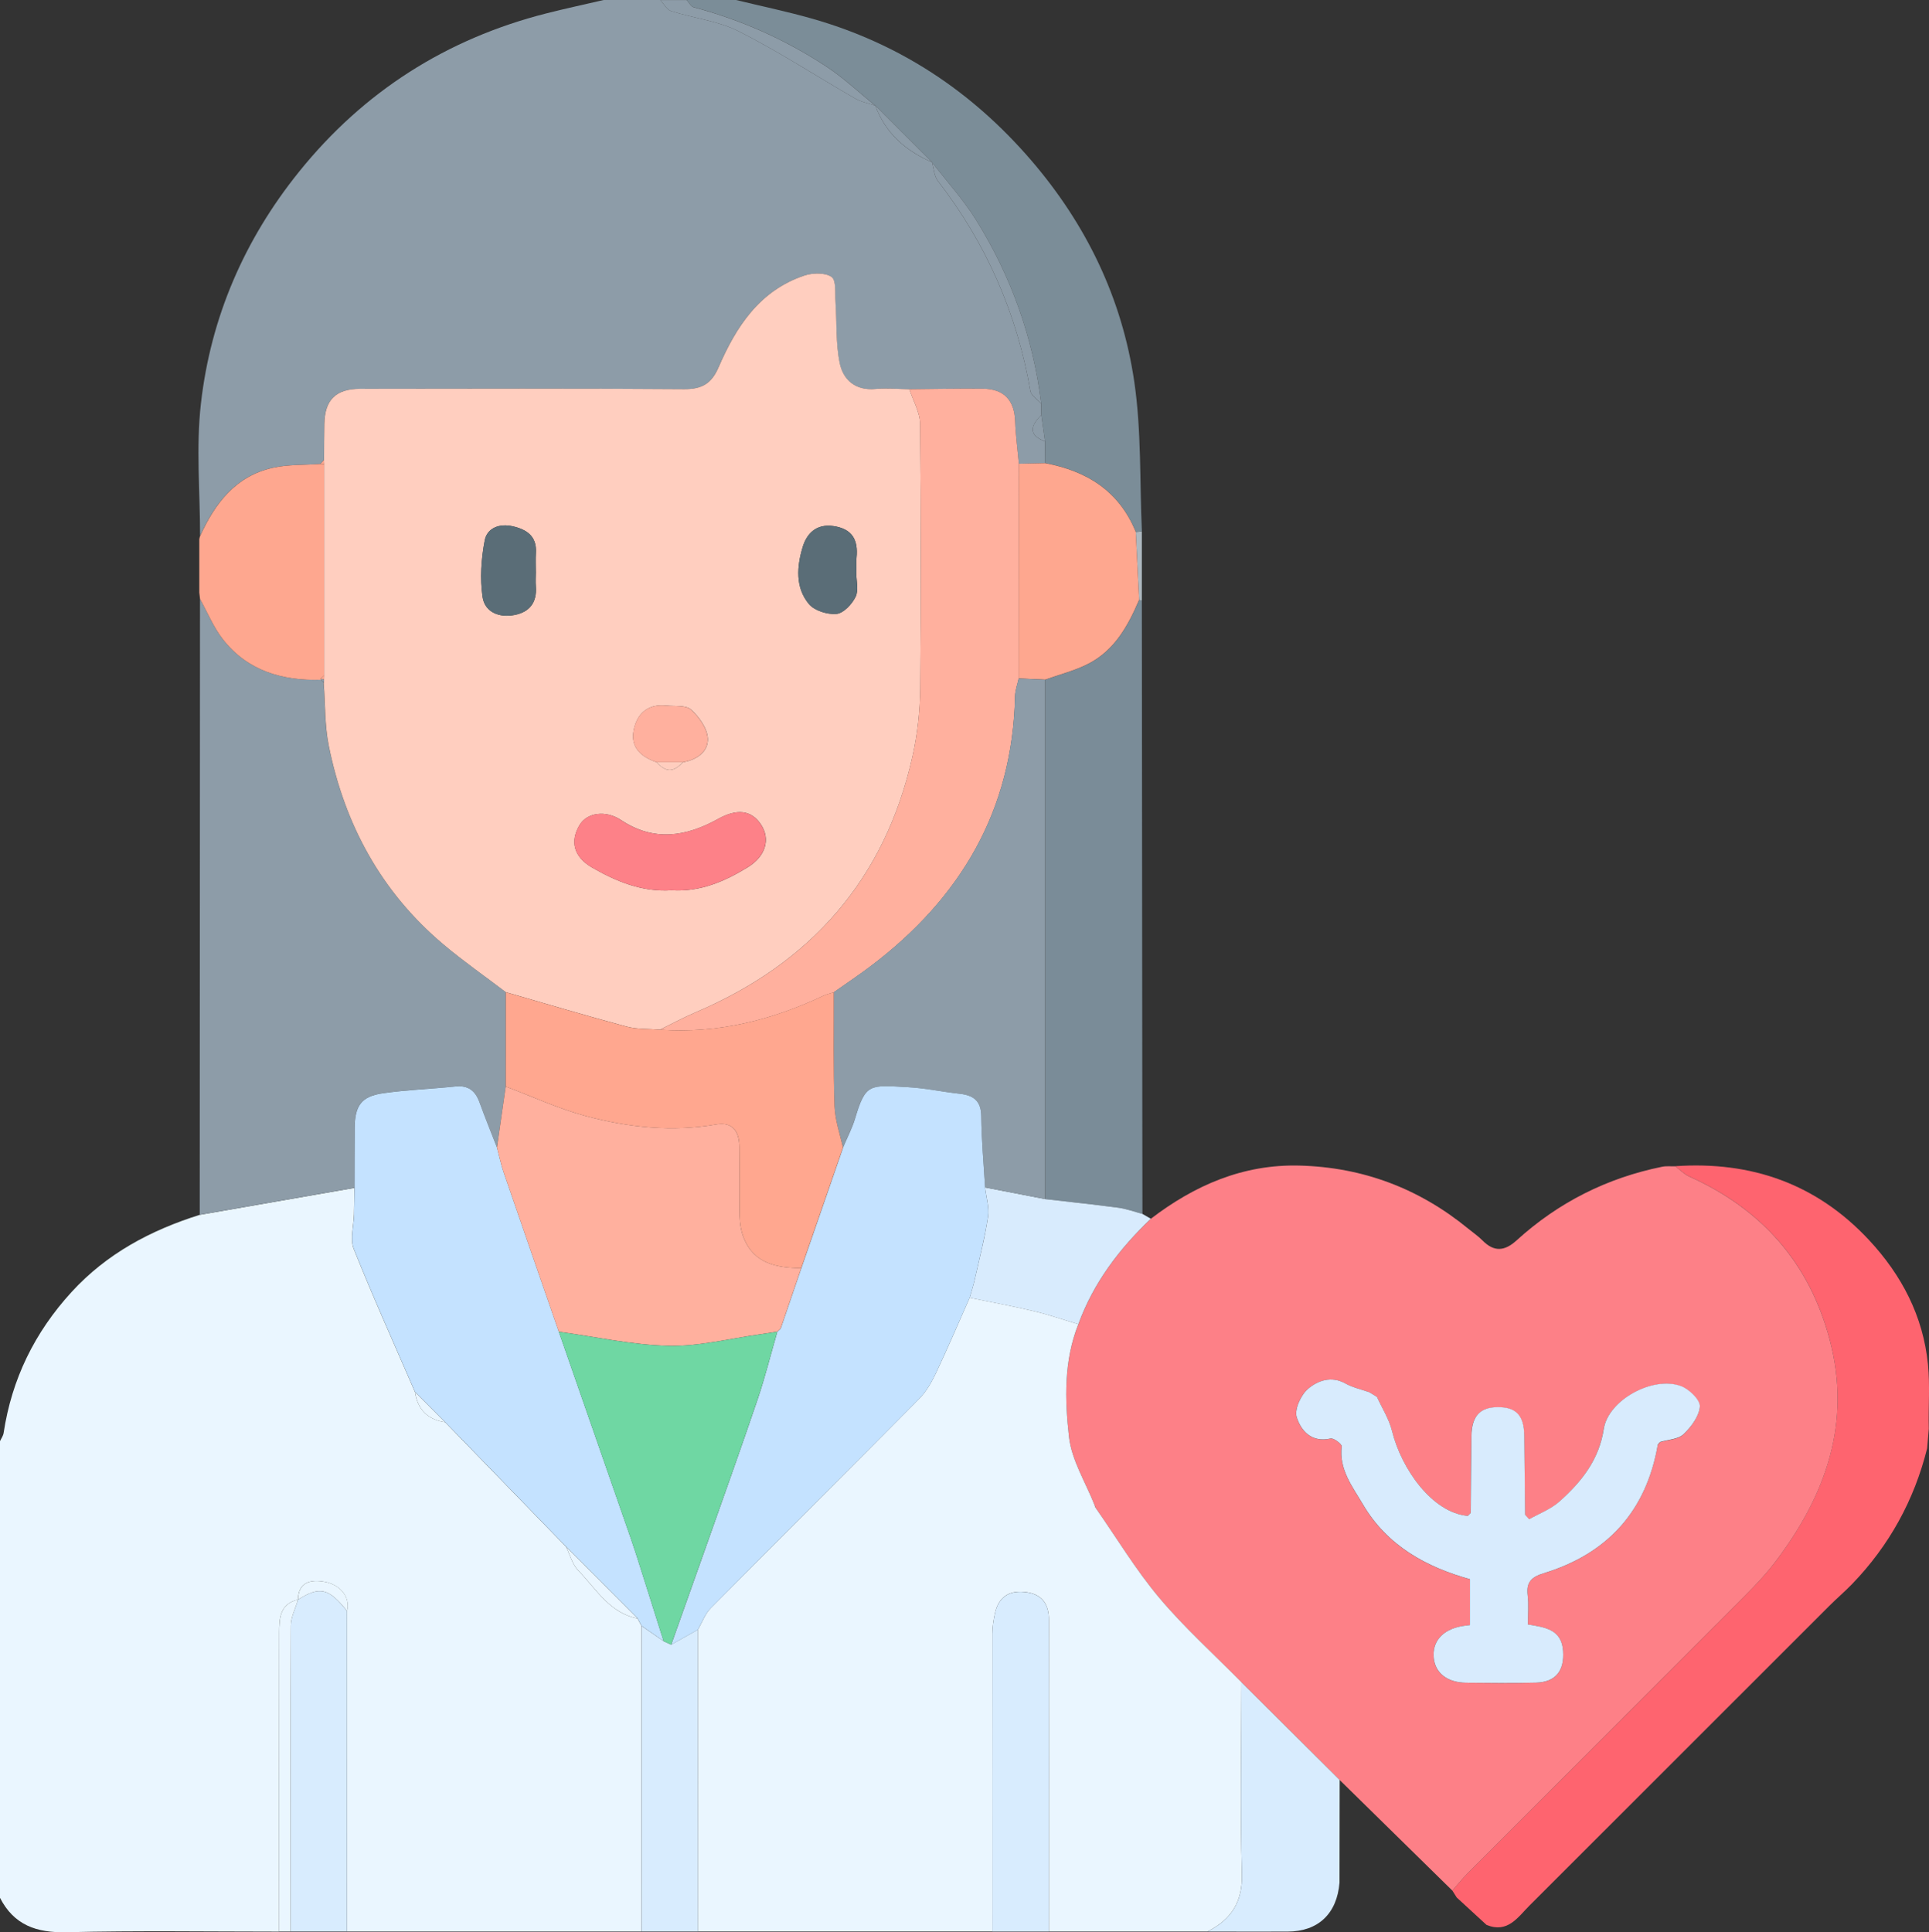 <?xml version="1.0" encoding="UTF-8"?>
<svg id="_Слой_2" data-name="Слой 2" xmlns="http://www.w3.org/2000/svg" viewBox="0 0 495.86 496.71">
  <rect x="0" y="0" width="495.86" height="496.71" fill="#333333" stroke="none"/>
  <defs>
    <style>
      .cls-1 {
        fill: #d8ecfe;
      }

      .cls-2 {
        fill: #d8ebfd;
      }

      .cls-3 {
        fill: #ffcebf;
      }

      .cls-4 {
        fill: #fd8289;
      }

      .cls-5 {
        fill: #fd8188;
      }

      .cls-6 {
        fill: #adb8c0;
      }

      .cls-7 {
        fill: #fe646f;
      }

      .cls-8 {
        fill: #7b8d98;
      }

      .cls-9 {
        fill: #909da9;
      }

      .cls-10 {
        fill: #ffa78f;
      }

      .cls-11 {
        fill: #fd8087;
      }

      .cls-12 {
        fill: #5a6d77;
      }

      .cls-13 {
        fill: #fea78f;
      }

      .cls-14 {
        fill: #7a8c98;
      }

      .cls-15 {
        fill: #eaf6ff;
      }

      .cls-16 {
        fill: #ffcdbe;
      }

      .cls-17 {
        fill: #e1e5e8;
      }

      .cls-18 {
        fill: #6fd7a3;
      }

      .cls-19 {
        fill: #ffb09e;
      }

      .cls-20 {
        fill: #8d9ca8;
      }

      .cls-21 {
        fill: #c4e2ff;
      }
    </style>
  </defs>
  <g id="_Слой_1-2" data-name="Слой 1">
    <g>
      <path class="cls-15" d="m0,487.83c0-39.12,0-78.23,0-117.35.32-.7.82-1.37.93-2.1,2.09-13.87,7.97-25.85,17.44-36.22,9.07-9.91,20.37-15.9,32.96-19.86,13.26-2.31,26.52-4.62,39.78-6.93-.04,2.25-.06,4.51-.11,6.76-.07,3-1.09,6.37-.07,8.92,4.95,12.38,10.45,24.55,15.75,36.79.67,4.51,3.27,7.09,7.76,7.78,10.35,10.66,20.69,21.32,31.04,31.98,1.03,2.07,1.63,4.56,3.16,6.13,4.58,4.68,8,10.92,15.25,12.33.34.64.67,1.27,1.01,1.91,0,26.19-.01,52.38-.02,78.57-25.23,0-50.45,0-75.68,0,0-27.47,0-54.94.01-82.41.85-3.4-1.51-6.78-5.97-7.54-3.29-.56-6.56.03-6.64,4.62h0c-4.7,1.08-4.82,4.83-4.83,8.52-.03,25.61-.02,51.22-.02,76.83-18.22,0-36.45-.28-54.67.15-7.72.18-13.5-1.84-17.1-8.87Z"/>
      <path class="cls-20" d="m51.43,137.78c0-11.37-1.06-22.85.22-34.07,2.52-22.14,11.18-42.12,25.2-59.53C93.47,23.53,114.75,9.98,140.44,3.44,145.33,2.2,150.26,1.14,155.17,0c4.85,0,9.7,0,14.55,0,.92.98,1.68,2.48,2.8,2.84,5.79,1.84,12.11,2.52,17.42,5.22,10.24,5.19,19.9,11.51,29.87,17.25,1.57.9,3.46,1.24,5.2,1.84h0c2.59,7.1,7.79,11.61,14.55,14.55h0c.49,1.62.56,3.57,1.53,4.82,12.39,16.04,20.31,33.99,23.77,53.97.21,1.22,1.84,2.2,2.8,3.29,0,.97.01,1.94.02,2.91-2.71,2.69-3.51,5.11.95,6.79.02,1.86.03,3.73.05,5.6-2.26.05-4.53.09-6.79.14-.33-3.64-.84-7.27-.96-10.91-.18-5.39-2.83-8.31-8.3-8.37-6.29-.07-12.58.08-18.88.13-2.9-.04-5.83-.34-8.7-.07-5.17.49-8.32-2.31-9.22-6.67-1.04-5.08-.72-10.43-1.08-15.66-.16-2.25.23-5.57-1.01-6.46-1.63-1.17-4.86-1.08-7.01-.36-11.5,3.86-17.54,13.16-22.05,23.59-1.81,4.18-4.25,5.65-8.82,5.61-27.74-.2-55.49-.12-83.24-.09-6.34,0-9.16,2.85-9.27,9.1-.05,3.06-.05,6.13-.07,9.19l-.94,1.02c-4.12.3-8.35.11-12.34,1.01-9.49,2.15-14.77,9.14-18.59,17.5Z"/>
      <path class="cls-7" d="m495.38,372.34c-3.33,13.32-9.73,24.95-19.25,34.83-1.88,1.95-3.96,3.71-5.87,5.62-25.69,25.68-51.37,51.37-77.07,77.04-3.04,3.03-5.62,7.24-11.07,5-2.55-2.35-5.11-4.69-7.66-7.04-.38-.6-.75-1.19-1.13-1.79,1.27-1.45,2.47-2.97,3.83-4.33,23.86-23.89,47.75-47.74,71.58-71.65,2.83-2.84,5.59-5.82,8-9.03,12.62-16.85,19.19-35.26,13.64-56.47-5.2-19.84-17.49-33.71-36.15-42.09-1.32-.59-2.4-1.74-3.59-2.64,19.53-1.34,36.34,4.52,49.82,19,8.4,9.03,13.89,19.55,15.13,31.9.55,5.48.08,11.07.22,16.6"/>
      <path class="cls-8" d="m268.68,119.06c-.02-1.86-.03-3.73-.05-5.59-.32-2.26-.63-4.53-.95-6.79,0-.97-.01-1.94-.02-2.91-2.11-16.99-7.75-32.78-16.78-47.26-3.27-5.25-7.52-9.9-11.32-14.82,0,0,0,0,0,0-4.85-4.85-9.7-9.7-14.55-14.55,0,0,0,0,0,0-4.2-3.39-8.17-7.15-12.66-10.1-10.5-6.89-21.89-11.96-34.07-15.2-.71-.19-1.19-1.22-1.77-1.86,4.2,0,8.41,0,12.61,0,6.54,1.59,13.15,2.97,19.62,4.81,22.39,6.37,40.94,18.59,56.19,36.26,14.31,16.6,23.48,35.6,26.64,57.07,1.86,12.64,1.38,25.62,1.96,38.45-.52.06-1.04.12-1.56.18-4.26-10.5-12.57-15.69-23.28-17.7Z"/>
      <path class="cls-20" d="m176.51,0c.59.64,1.07,1.67,1.77,1.86,12.18,3.24,23.57,8.3,34.07,15.2,4.49,2.95,8.46,6.71,12.66,10.1-1.74-.6-3.64-.94-5.2-1.84-9.96-5.74-19.63-12.06-29.87-17.25-5.32-2.7-11.64-3.38-17.42-5.22-1.12-.36-1.87-1.86-2.8-2.84,2.26,0,4.53,0,6.79,0Z"/>
      <path class="cls-11" d="m430.64,299.8c1.19.89,2.26,2.04,3.59,2.64,18.65,8.38,30.94,22.24,36.15,42.09,5.56,21.21-1.01,39.63-13.64,56.47-2.4,3.21-5.16,6.18-8,9.03-23.83,23.91-47.73,47.77-71.58,71.65-1.36,1.36-2.55,2.88-3.83,4.33-9.65-9.48-19.31-18.96-28.96-28.43-8.41-8.37-16.83-16.74-25.24-25.11-7.11-7.22-14.68-14.05-21.19-21.78-6-7.13-10.85-15.23-16.21-22.91-.12-.27-.24-.55-.36-.82-2.29-5.84-5.9-11.53-6.58-17.55-1.09-9.62-1.34-19.57,2.4-28.98,3.88-10.64,10.52-19.39,18.63-27.12,11.28-8.62,23.73-14.05,38.19-13.68,16.28.42,30.73,5.85,43.34,16.17,1.25,1.02,2.6,1.94,3.73,3.08,2.98,3.01,5.67,2.8,8.77-.02,10.71-9.74,23.22-16.05,37.43-18.93,1.08-.22,2.24-.08,3.36-.11Zm-53.34,89.9c-9.09-.8-17.08-12.03-19.49-21.86-.75-3.04-2.55-5.83-3.87-8.73-.66-.4-1.31-.8-1.97-1.2-2.05-.73-4.25-1.19-6.13-2.24-3.64-2.03-7.1-.73-9.58,1.35-1.85,1.55-3.57,5.29-2.94,7.29,1.1,3.5,3.82,6.64,8.72,5.49.8-.19,2.93,1.44,2.86,2.04-.73,5.96,2.78,10.34,5.45,14.9,6.22,10.6,16.24,16.1,27.5,19.22v11.8c-.96.13-1.6.19-2.23.31-4.88.92-7.51,3.97-7.07,8.19.4,3.85,3.51,6.28,8.31,6.33,5.98.06,11.96.11,17.93-.02,5.08-.11,7.35-3.06,7-8.13-.39-5.64-4.72-6.11-9.05-6.84,0-2.7.24-5.13-.06-7.5-.42-3.36.94-4.7,4.13-5.67,16.42-5.03,26.36-15.98,29.32-33.04.25-.15.44-.37.55-.64,2.06-.63,4.67-.69,6.06-2.02,1.98-1.89,4.03-4.65,4.19-7.15.11-1.67-2.7-4.39-4.77-5.18-7.19-2.76-18.78,3.51-19.94,11-1.23,7.99-5.77,13.63-11.39,18.64-2.24,2-5.26,3.11-7.79,4.56-.65-.77-1.03-1.02-1.03-1.26-.09-6.76-.12-13.52-.22-20.28-.08-5.17-2.09-7.29-6.79-7.27-4.56.01-6.7,2.27-6.79,7.38-.11,6.6-.13,13.2-.19,19.81-.25.25-.49.51-.74.76Z"/>
      <path class="cls-14" d="m293.52,154.37c.04,44.66.08,89.32.12,133.98,0,7.9.02,15.8.03,23.7-2.05-.54-4.07-1.3-6.15-1.58-6.26-.84-12.55-1.49-18.83-2.22,0-44.51,0-89.02,0-133.53,3.71-1.33,7.61-2.29,11.09-4.08,6.73-3.45,10.2-9.75,13.05-16.42.23.09.46.14.71.15Z"/>
      <path class="cls-2" d="m268.68,308.25c6.28.73,12.57,1.38,18.83,2.22,2.08.28,4.1,1.04,6.15,1.58.72.42,1.44.83,2.16,1.25-8.11,7.74-14.75,16.48-18.63,27.12-3.84-1.14-7.63-2.46-11.52-3.38-5.44-1.29-10.95-2.29-16.42-3.42.43-1.52.93-3.03,1.28-4.57,1.21-5.4,2.62-10.77,3.44-16.23.37-2.43-.46-5.04-.75-7.57,5.15,1,10.31,1.99,15.46,2.99Z"/>
      <path class="cls-6" d="m293.52,154.37c-.24-.01-.48-.06-.71-.15-.28-5.82-.57-11.64-.85-17.45.52-.06,1.04-.12,1.56-.18,0,5.93,0,11.86,0,17.78Z"/>
      <path class="cls-20" d="m51.34,312.3c.02-52.77.05-105.55.07-158.32,1.93,3.48,3.46,7.27,5.88,10.36,6.36,8.13,15.27,10.68,25.22,10.4.23.25.46.5.68.75.4,5.42.24,10.95,1.31,16.23,4.1,20.27,13.53,37.64,29.51,51.07,5.14,4.32,10.66,8.17,16,12.24,0,8.09,0,16.18-.01,24.27-.75,5.23-1.51,10.46-2.26,15.69-1.51-3.88-3.08-7.74-4.5-11.66-1.08-2.96-2.9-4.41-6.19-4.07-6.2.65-12.46.85-18.63,1.75-5.52.8-7.2,3.18-7.26,8.87-.05,5.15-.04,10.31-.05,15.47-13.26,2.31-26.52,4.62-39.78,6.93Z"/>
      <path class="cls-21" d="m91.12,305.37c.02-5.16,0-10.31.05-15.47.06-5.69,1.73-8.07,7.26-8.87,6.16-.89,12.42-1.1,18.63-1.75,3.29-.34,5.11,1.1,6.19,4.07,1.42,3.91,2.99,7.77,4.5,11.65.58,2.16,1.02,4.36,1.75,6.47,4.68,13.64,9.43,27.25,14.15,40.88,5.71,16.38,11.42,32.77,17.12,49.15.94,2.7,1.9,5.39,2.77,8.11,2.37,7.42,4.7,14.85,7.05,22.28-1.89-1.31-3.78-2.62-5.67-3.93-.34-.64-.67-1.27-1.01-1.91-6.14-6.15-12.28-12.31-18.41-18.46-10.35-10.66-20.69-21.32-31.04-31.98-2.59-2.59-5.17-5.19-7.76-7.78-5.3-12.24-10.8-24.41-15.75-36.79-1.02-2.56,0-5.93.07-8.92.05-2.25.07-4.51.11-6.76Z"/>
      <path class="cls-1" d="m89.21,496.54c-4.84,0-9.68,0-14.52,0,0-26.21-.06-52.42.07-78.63.01-2.24,1.21-4.47,1.85-6.7,0,0,0,0,0,0,5.59-3.52,7.85-3,12.6,2.92,0,27.47,0,54.94-.01,82.41Z"/>
      <path class="cls-1" d="m164.91,417.97c1.89,1.31,3.78,2.62,5.68,3.93.65.3,1.29.59,1.94.89,2.29-1.28,4.57-2.57,6.86-3.85,0,25.87.02,51.73.03,77.6-4.84,0-9.68,0-14.52,0,0-26.19.01-52.38.02-78.57Z"/>
      <path class="cls-15" d="m76.61,411.21c-.64,2.23-1.84,4.47-1.85,6.7-.13,26.21-.07,52.42-.07,78.63-.97,0-1.95,0-2.92,0,0-25.61-.01-51.22.02-76.83,0-3.69.12-7.43,4.83-8.51Z"/>
      <path class="cls-15" d="m145.49,397.6c6.14,6.15,12.28,12.31,18.41,18.46-7.25-1.41-10.67-7.64-15.25-12.33-1.54-1.57-2.14-4.06-3.16-6.13Z"/>
      <path class="cls-15" d="m89.22,414.13c-4.76-5.92-7.01-6.44-12.6-2.92.08-4.59,3.34-5.18,6.64-4.62,4.46.76,6.81,4.14,5.97,7.54Z"/>
      <path class="cls-15" d="m106.69,357.85c2.59,2.59,5.17,5.19,7.76,7.78-4.49-.69-7.09-3.27-7.76-7.78Z"/>
      <path class="cls-13" d="m82.52,174.75c-9.95.27-18.86-2.27-25.22-10.4-2.42-3.09-3.95-6.88-5.88-10.36-.06-.56-.13-1.11-.19-1.67,0-4.56,0-9.12,0-13.68.04-.29.11-.58.21-.86,3.82-8.37,9.1-15.35,18.59-17.5,3.98-.9,8.22-.71,12.34-1.01.32.01.65.02.97.03,0,18.11,0,36.22,0,54.33-.3.27-.6.55-.91.82l.1.3Z"/>
      <path class="cls-17" d="m51.22,138.64c0,4.56,0,9.12,0,13.68,0-4.56,0-9.12,0-13.68Z"/>
      <path class="cls-3" d="m83.33,173.62c0-18.11,0-36.22,0-54.33,0-.35-.02-.7-.03-1.05.02-3.06.02-6.13.07-9.19.1-6.25,2.93-9.09,9.27-9.1,27.75-.03,55.49-.12,83.24.09,4.57.03,7.01-1.43,8.82-5.61,4.51-10.43,10.54-19.73,22.05-23.59,2.15-.72,5.38-.8,7.01.36,1.25.89.86,4.21,1.01,6.46.36,5.23.04,10.58,1.08,15.66.89,4.36,4.05,7.16,9.22,6.67,2.87-.27,5.8.03,8.7.07.96,2.97,2.72,5.93,2.75,8.9.23,22.62.26,45.24.04,67.86-.06,5.9-.71,11.91-2,17.66-7.08,31.6-26.17,53.16-55.77,65.76-3.12,1.33-6.1,2.96-9.15,4.45-2.87-.24-5.86-.06-8.6-.8-10.38-2.79-20.68-5.87-31.01-8.84-5.34-4.07-10.87-7.92-16-12.24-15.98-13.43-25.42-30.8-29.51-51.07-1.07-5.28-.9-10.81-1.31-16.23.1-.28.14-.56.1-.85,0-.34.02-.69.02-1.03Zm85.43,22.32c2.5,2.66,4.28,2.66,6.79,0,3.55-.58,6.55-2.7,6.4-6.09-.12-2.59-2.22-5.56-4.29-7.42-1.35-1.22-4.2-.83-6.39-1.05-4.33-.45-7.2,1.65-8.23,5.67-1.13,4.41.89,7.2,5.73,8.89Zm3.89,32.92c7.28.47,13.59-2.25,19.56-5.91,4.63-2.84,5.9-7.24,3.38-11.03-2.48-3.72-6.2-4.06-10.97-1.41-8.21,4.57-16.5,5.95-24.97.31-3.99-2.65-8.77-1.9-10.65,1.24-2.54,4.22-1.52,8.22,3.14,10.92,6.33,3.66,13,6.39,20.52,5.88Zm-34.91-81.93c0-1.61-.08-3.23.02-4.84.25-4.25-2.34-5.97-5.95-6.8-3.44-.79-6.6.44-7.21,3.66-.9,4.72-1.24,9.77-.55,14.5.57,3.92,4.27,5.43,8.24,4.64,3.87-.76,5.76-3.24,5.46-7.29-.1-1.28-.01-2.58,0-3.87Zm82.37.28s.03,0,.05,0c0-1.29-.11-2.6.02-3.88.44-4.5-1.04-7.38-5.94-8.1-4.45-.65-6.87,1.99-7.9,5.37-1.5,4.94-1.97,10.39,1.58,14.66,1.44,1.73,4.79,2.77,7.12,2.55,1.81-.17,3.98-2.5,4.9-4.39.83-1.7.17-4.12.17-6.22Z"/>
      <path class="cls-19" d="m169.63,264.69c3.05-1.49,6.03-3.12,9.15-4.45,29.6-12.59,48.69-34.15,55.77-65.76,1.29-5.75,1.94-11.76,2-17.66.23-22.62.2-45.24-.04-67.86-.03-2.98-1.79-5.94-2.75-8.9,6.29-.05,12.59-.2,18.88-.13,5.47.06,8.11,2.98,8.3,8.37.12,3.64.63,7.28.96,10.92-.01,18.4-.03,36.81-.04,55.21-.32,1.51-.9,3.01-.93,4.52-.63,29.48-14.09,52.08-37.2,69.5-3.05,2.3-6.24,4.42-9.37,6.63-.91.3-1.86.5-2.72.91-13.3,6.28-27.18,9.75-42,8.72Z"/>
      <path class="cls-13" d="m261.85,174.42c.01-18.4.03-36.81.04-55.21,2.26-.05,4.53-.09,6.79-.14,10.72,2.01,19.02,7.19,23.28,17.69.28,5.82.57,11.64.85,17.45-2.85,6.68-6.32,12.97-13.05,16.42-3.48,1.79-7.38,2.75-11.09,4.08-2.27-.1-4.55-.2-6.82-.3Z"/>
      <path class="cls-20" d="m239.56,41.69c3.8,4.92,8.05,9.57,11.32,14.82,9.03,14.48,14.67,30.27,16.78,47.26-.97-1.09-2.59-2.07-2.8-3.29-3.46-19.97-11.38-37.93-23.77-53.97-.97-1.25-1.04-3.2-1.53-4.82Z"/>
      <path class="cls-20" d="m225.01,27.14c4.85,4.85,9.7,9.7,14.55,14.55-6.76-2.94-11.95-7.45-14.55-14.55Z"/>
      <path class="cls-20" d="m267.68,106.68c.32,2.26.63,4.53.95,6.79-4.46-1.68-3.66-4.1-.95-6.79Z"/>
      <path class="cls-10" d="m83.3,118.24c0,.35.02.7.03,1.05-.32-.01-.65-.02-.97-.03.31-.34.63-.68.94-1.02Z"/>
      <path class="cls-15" d="m179.41,496.54c0-25.87-.02-51.73-.02-77.6,1.09-1.86,1.84-4.05,3.31-5.54,17.81-17.97,35.76-35.8,53.56-53.79,1.85-1.87,3.24-4.33,4.38-6.74,3.01-6.35,5.76-12.83,8.61-19.26,5.48,1.12,10.99,2.12,16.42,3.42,3.89.92,7.68,2.24,11.52,3.38-3.74,9.41-3.49,19.35-2.4,28.98.68,6.02,4.29,11.71,6.58,17.55.07.3.19.57.36.82,5.36,7.67,10.21,15.77,16.21,22.91,6.5,7.73,14.08,14.56,21.19,21.78-.01,16.4-.36,32.81.11,49.2.21,7.33-2.77,11.79-8.86,14.88-13.59,0-27.18,0-40.77,0,0-14.38.01-28.77.01-43.15,0-12.28-.02-24.56.01-36.85.01-3.92-1.55-6.58-5.6-7.21-4.28-.66-7.29.92-8.27,5.38-.37,1.71-.66,3.48-.66,5.22-.04,25.53-.02,51.07-.01,76.6-25.23,0-50.45,0-75.68,0Z"/>
      <path class="cls-1" d="m310.38,496.54c6.09-3.09,9.07-7.55,8.86-14.88-.47-16.39-.12-32.8-.11-49.2,8.41,8.37,16.83,16.74,25.24,25.11-.01,8.79-.03,17.59-.04,26.38-.64,7.98-5.46,12.57-13.32,12.6-6.88.03-13.76,0-20.63-.01Z"/>
      <path class="cls-1" d="m255.09,496.54c0-25.53-.02-51.07.01-76.6,0-1.74.29-3.51.66-5.22.97-4.46,3.99-6.04,8.27-5.38,4.05.63,5.61,3.29,5.6,7.21-.03,12.28,0,24.56-.01,36.85,0,14.38,0,28.77-.01,43.15-4.84,0-9.68,0-14.52,0Z"/>
      <path class="cls-2" d="m426.14,371.38c-2.95,17.06-12.9,28.02-29.32,33.04-3.18.97-4.54,2.31-4.13,5.67.29,2.37.06,4.8.06,7.5,4.33.74,8.67,1.2,9.05,6.84.35,5.07-1.92,8.01-7,8.13-5.97.13-11.95.08-17.93.02-4.8-.05-7.91-2.47-8.31-6.33-.44-4.22,2.18-7.26,7.07-8.19.63-.12,1.27-.18,2.23-.31v-11.8c-11.25-3.12-21.28-8.62-27.5-19.22-2.67-4.56-6.19-8.94-5.45-14.9.07-.59-2.06-2.22-2.86-2.04-4.91,1.14-7.62-2-8.72-5.49-.63-2,1.1-5.74,2.94-7.29,2.48-2.09,5.94-3.38,9.58-1.35,1.87,1.05,4.07,1.51,6.13,2.24.66.4,1.31.8,1.97,1.2,1.32,2.9,3.12,5.69,3.87,8.73,2.41,9.83,10.4,21.07,19.49,21.86.25-.25.49-.51.74-.76.06-6.6.08-13.21.19-19.81.09-5.11,2.23-7.37,6.79-7.38,4.7-.01,6.71,2.1,6.79,7.27.1,6.76.13,13.52.22,20.28,0,.25.39.49,1.03,1.26,2.53-1.44,5.55-2.56,7.79-4.56,5.62-5.01,10.16-10.65,11.39-18.64,1.15-7.49,12.75-13.76,19.94-11,2.06.79,4.87,3.51,4.77,5.18-.16,2.51-2.21,5.27-4.19,7.15-1.39,1.33-4,1.39-6.06,2.02-.18.21-.37.43-.55.64Z"/>
      <path class="cls-4" d="m353.94,359.1c-.66-.4-1.31-.8-1.97-1.2.66.4,1.31.8,1.97,1.2Z"/>
      <path class="cls-4" d="m281.73,387.77c-.17-.25-.29-.53-.36-.82.12.27.24.55.36.82Z"/>
      <path class="cls-4" d="m378.03,388.94c-.25.25-.49.51-.74.76.25-.25.49-.51.74-.76Z"/>
      <path class="cls-4" d="m426.14,371.38c.18-.21.37-.43.55-.64-.11.28-.3.49-.55.64Z"/>
      <path class="cls-20" d="m261.85,174.42c2.27.1,4.55.2,6.82.3,0,44.51,0,89.02,0,133.53-5.15-1-10.31-1.99-15.46-2.99-.35-6.1-.92-12.19-.99-18.29-.04-4-2-5.41-5.55-5.81-4.44-.5-8.85-1.45-13.29-1.69-9.8-.53-10.87-1.09-13.57,8-.77,2.59-2.07,5.03-3.12,7.53-.75-3.55-2.04-7.09-2.16-10.66-.32-9.75-.16-19.52-.19-29.29,3.13-2.2,6.31-4.33,9.37-6.63,23.12-17.42,36.57-40.02,37.2-69.5.03-1.51.61-3.01.93-4.52Z"/>
      <path class="cls-21" d="m216.7,295.01c1.05-2.51,2.35-4.94,3.12-7.54,2.7-9.09,3.78-8.53,13.57-8,4.45.24,8.85,1.2,13.29,1.69,3.55.4,5.51,1.81,5.55,5.81.06,6.1.63,12.19.99,18.29.29,2.53,1.12,5.14.75,7.57-.83,5.46-2.23,10.83-3.44,16.23-.35,1.54-.85,3.05-1.28,4.57-2.85,6.43-5.61,12.9-8.61,19.26-1.14,2.41-2.53,4.87-4.38,6.74-17.8,17.98-35.75,35.81-53.56,53.79-1.47,1.48-2.23,3.67-3.31,5.54-2.29,1.28-4.57,2.57-6.86,3.85,3-8.44,6.01-16.87,8.99-25.31,4.42-12.55,8.92-25.07,13.19-37.66,1.95-5.74,3.41-11.65,5.1-17.48l-.04.04c.3-.29.6-.58.91-.86,1.76-5.16,3.53-10.33,5.29-15.49,3.58-10.34,7.16-20.67,10.74-31.01Z"/>
      <path class="cls-19" d="m205.96,326.02c-1.76,5.16-3.53,10.33-5.29,15.49-.3.29-.61.58-.91.86,0,0,.04-.04.04-.04-1.41.22-2.81.47-4.23.66-7.89,1.09-15.8,3.16-23.66,2.98-9.45-.21-18.85-2.33-28.27-3.62-4.72-13.62-9.47-27.24-14.15-40.88-.72-2.11-1.17-4.31-1.75-6.47.75-5.23,1.5-10.46,2.26-15.69,6.89,2.58,13.64,5.74,20.72,7.62,10.91,2.9,22.08,4.1,33.4,2.12,4.24-.74,5.88,1.85,5.94,5.66.08,5.98-.06,11.96.08,17.94.04,1.88.35,3.87,1.05,5.6,2.69,6.69,8.55,7.64,14.77,7.76Z"/>
      <path class="cls-10" d="m205.96,326.02c-6.23-.12-12.08-1.07-14.77-7.76-.7-1.73-1.01-3.72-1.05-5.6-.13-5.98,0-11.96-.08-17.94-.05-3.81-1.7-6.4-5.94-5.66-11.32,1.98-22.49.78-33.4-2.12-7.08-1.88-13.83-5.04-20.72-7.62,0-8.09,0-16.18.01-24.27,10.33,2.97,20.63,6.06,31.01,8.84,2.74.74,5.72.56,8.6.8,14.82,1.04,28.7-2.44,42-8.72.86-.41,1.81-.61,2.72-.91.03,9.76-.14,19.53.19,29.29.12,3.57,1.4,7.11,2.16,10.66-3.58,10.34-7.16,20.67-10.74,31.01Z"/>
      <path class="cls-9" d="m83.3,174.65c.04.29,0,.58-.1.85-.23-.25-.46-.5-.69-.76,0,0-.1-.3-.1-.3.29.1.58.16.88.2Z"/>
      <path class="cls-18" d="m143.64,342.36c9.42,1.29,18.82,3.41,28.27,3.62,7.86.17,15.77-1.9,23.66-2.98,1.41-.19,2.82-.44,4.23-.66-1.68,5.83-3.15,11.74-5.1,17.48-4.27,12.6-8.76,25.12-13.19,37.66-2.98,8.44-5.99,16.88-8.99,25.31-.65-.3-1.29-.59-1.94-.89-2.35-7.43-4.68-14.86-7.05-22.28-.87-2.72-1.83-5.41-2.77-8.11-5.7-16.38-11.41-32.77-17.12-49.15Z"/>
      <path class="cls-10" d="m83.3,174.65c-.3-.04-.59-.11-.88-.2.3-.28.61-.55.91-.83,0,.34-.02.69-.02,1.03Z"/>
      <path class="cls-5" d="m172.64,228.86c-7.51.51-14.18-2.22-20.52-5.88-4.66-2.7-5.68-6.69-3.14-10.92,1.89-3.14,6.67-3.9,10.65-1.24,8.46,5.64,16.75,4.26,24.97-.31,4.77-2.65,8.5-2.32,10.97,1.41,2.52,3.79,1.25,8.19-3.38,11.03-5.97,3.67-12.28,6.38-19.56,5.91Z"/>
      <path class="cls-12" d="m137.72,146.92c0,1.29-.08,2.59.01,3.87.3,4.04-1.59,6.52-5.46,7.29-3.97.78-7.66-.72-8.24-4.64-.69-4.73-.35-9.78.55-14.5.61-3.22,3.78-4.45,7.21-3.66,3.61.83,6.2,2.56,5.95,6.8-.09,1.61-.02,3.22-.03,4.84Z"/>
      <path class="cls-12" d="m220.11,147.2c0,2.1.65,4.52-.17,6.22-.92,1.9-3.09,4.22-4.9,4.39-2.33.22-5.69-.82-7.12-2.55-3.55-4.26-3.08-9.72-1.58-14.66,1.03-3.39,3.45-6.03,7.9-5.37,4.9.72,6.38,3.59,5.94,8.1-.12,1.28-.02,2.58-.02,3.88-.02,0-.03,0-.05,0Z"/>
      <path class="cls-19" d="m168.75,195.94c-4.84-1.68-6.86-4.47-5.73-8.89,1.03-4.03,3.9-6.12,8.23-5.67,2.19.23,5.04-.17,6.39,1.05,2.07,1.87,4.17,4.83,4.29,7.42.16,3.39-2.85,5.51-6.4,6.09-2.26,0-4.52,0-6.79,0Z"/>
      <path class="cls-16" d="m168.75,195.94c2.26,0,4.52,0,6.79,0-2.51,2.66-4.28,2.66-6.79,0Z"/>
      <path class="cls-18" d="m199.76,342.37c.3-.29.61-.58.91-.86-.3.29-.61.58-.91.86Z"/>
    </g>
  </g>
</svg>